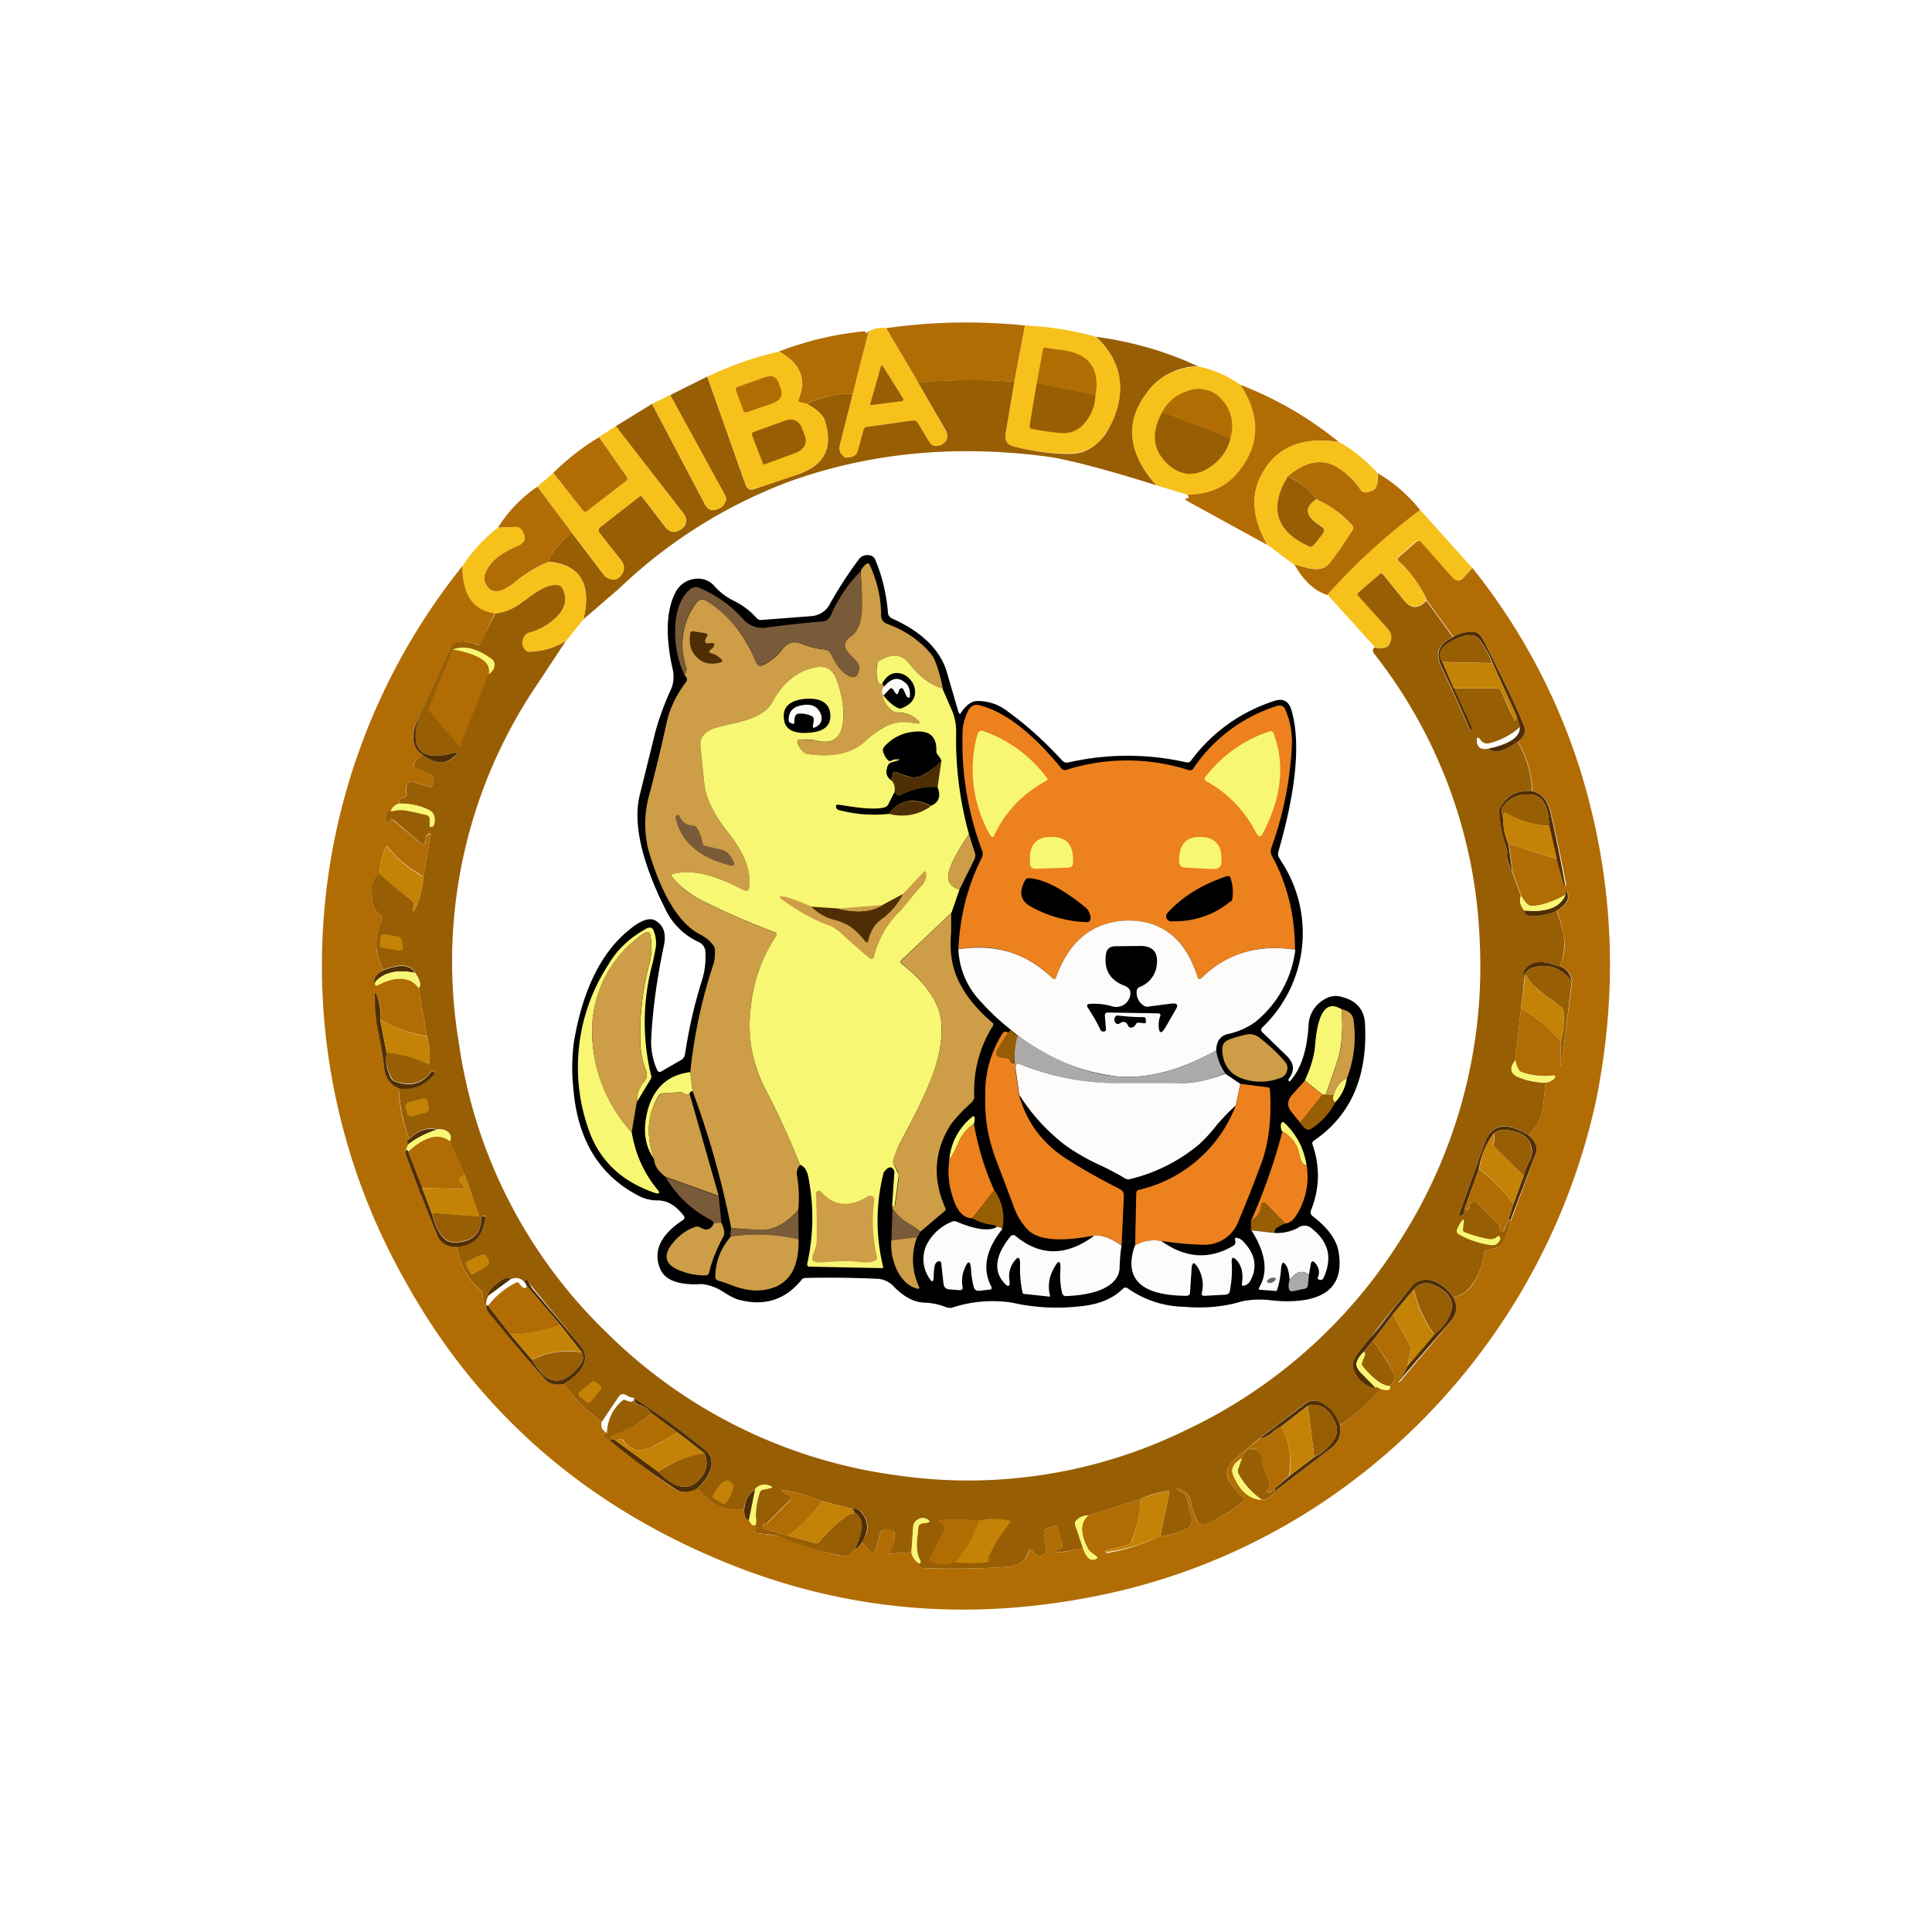 <svg xmlns="http://www.w3.org/2000/svg" width="24" height="24" fill="none" viewBox="0 0 24 24">
    <rect x="0" y="0" width="24" height="24" fill="#808080" stroke="none"/>
    <g clip-path="url(#SHIBDOGE__a)">
        <path fill="#fff" d="M24 0H0v24h24z"/>
        <path fill="#B16D04" d="m12.733 4.044-.132.7a7 7 0 0 0-1.194.01l-.4-.677a7 7 0 0 1 1.726-.033"/>
        <path fill="#F6C11B" d="M12.733 4.043c.31.015.602.062.884.142q.347.325.292.743a.95.95 0 0 1-.188.47.5.5 0 0 1-.424.235 2.8 2.8 0 0 1-.705-.084q-.12-.032-.099-.16l.108-.645zm-1.726.033.4.678.343.602q.04.07-.01.14a.13.13 0 0 1-.094.048.1.1 0 0 1-.108-.057l-.136-.235a.06.06 0 0 0-.057-.028l-.564.08c-.033 0-.052.019-.056.047l-.057.226c-.019.075-.066.108-.141.108a.08.08 0 0 1-.056-.024.13.13 0 0 1-.038-.131l.16-.635.197-.776a.33.33 0 0 1 .217-.043"/>
        <path fill="#B16D04" d="m10.79 4.117-.197.777a1.2 1.2 0 0 0-.57.122l-.084-.019q-.03-.001-.019-.038.154-.373-.244-.592a4 4 0 0 1 1.044-.25.05.05 0 0 1 .037.01v.01q.001.014.01 0c0-.005.01-.015.024-.02"/>
        <path fill="#985E04" d="M14.882 4.55a.8.8 0 0 0-.583.264q-.496.579.065 1.214-1.007-.316-1.401-.362c-1.12-.141-2.164-.038-3.142.31a6.2 6.2 0 0 0-2.126 1.331l-.447.386c.104-.438-.042-.678-.428-.715.01-.08.076-.174.203-.292l.075-.075.4.527a.16.16 0 0 0 .155.056.1.1 0 0 0 .047-.033c.066-.066.066-.136.01-.207l-.26-.329c-.023-.033-.018-.056.01-.08l.48-.376c.014-.01.028-.01.042.01l.282.366q.085.106.198.028a.2.2 0 0 0 .037-.033c.033-.047.033-.103-.004-.155l-.847-1.09.452-.278.658 1.25c.042.071.094.09.174.048.047-.02.07-.052.085-.1a.08.08 0 0 0-.01-.06l-.682-1.247.461-.23.475 1.34q.03.086.109.057l.545-.184q.493-.168.33-.667-.03-.1-.222-.207c.188-.09.381-.132.57-.123l-.16.635q-.02.077.037.132c.014.019.033.023.052.023.08 0 .127-.032.141-.108l.061-.226c.005-.028.024-.047.052-.047l.564-.08c.028 0 .047.005.061.029l.141.235q.035.064.104.052a.13.13 0 0 0 .094-.047c.033-.047.038-.09.01-.142l-.344-.597q.601-.057 1.195-.01l-.109.645q-.021.13.104.16c.25.061.48.094.706.09q.246-.001.423-.236c.094-.14.16-.296.183-.47q.055-.423-.291-.748c.446.061.865.179 1.265.367"/>
        <path fill="#B16D04" d="m13.603 4.907-.724-.15.075-.405c0-.028.019-.037.047-.032.028.009.08.014.146.023a.8.8 0 0 1 .292.08c.155.094.211.259.169.484z"/>
        <path fill="#F6C11B" d="M9.676 4.367c.263.14.348.343.244.592-.01.024 0 .033.019.038l.085.019q.192.106.22.207c.109.329 0 .555-.329.668l-.545.183q-.08.028-.108-.056l-.475-1.34q.43-.205.889-.311"/>
        <path fill="#985E04" d="m10.814 5.007.127-.447c.004-.028.019-.028.033 0l.244.39c.01.019 0 .028-.014.033l-.371.047c-.02.005-.024 0-.02-.023"/>
        <path fill="#F6C11B" d="M14.882 4.551c.197.043.376.118.531.235q.36.558 0 1.045a.78.78 0 0 1-.663.315l-.386-.118q-.566-.635-.066-1.213c.137-.16.33-.245.584-.264"/>
        <path fill="#B16D04" d="M9.144 4.852c-.01-.023 0-.042.023-.047l.33-.117q.135-.051.178.075l.024.066c.028.084 0 .14-.094.178l-.325.113q-.033.013-.047-.023z"/>
        <path fill="#985E04" d="m12.879 4.757.729.15a.56.56 0 0 1-.127.34.34.34 0 0 1-.315.131 3 3 0 0 1-.353-.052c-.019-.004-.023-.018-.023-.037z"/>
        <path fill="#B16D04" d="M16.632 5.491c-.47-.07-.795.07-.974.433q-.183.366.085.846l-1.002-.55q-.016-.008-.01-.024 0-.015.015-.009c.014.01.019 0 .019-.014a.1.1 0 0 0-.014-.028q.424 0 .658-.315.367-.486 0-1.05.672.261 1.223.711"/>
        <path fill="#B16D04" d="m15.282 5.444-.842-.329a.53.53 0 0 1 .301-.254.38.38 0 0 1 .438.104.48.48 0 0 1 .103.48"/>
        <path fill="#F6C11B" d="m8.326 4.907.682 1.247q.015.026.01.06a.16.16 0 0 1-.085.104q-.112.056-.174-.052L8.1 5.016z"/>
        <path fill="#985E04" d="m14.44 5.115.847.33a.6.6 0 0 1-.217.329q-.294.225-.555 0c-.197-.179-.22-.395-.075-.659m-5.098.278.004-.02.386-.14c.118-.047.198-.01.235.099l.024.06c.047.114.004.189-.113.236l-.381.141c-.01 0-.014 0-.019-.01l-.141-.366z"/>
        <path fill="#F6C11B" d="m7.649 5.293.846 1.092q.057.077 0 .155a.2.2 0 0 1-.032.033c-.076.052-.142.047-.198-.028l-.282-.367q-.02-.029-.043-.005l-.48.372q-.042.032-.009.08l.259.329q.085.106-.005.207a.1.1 0 0 1-.051.033.14.14 0 0 1-.156-.057l-.4-.527-.423-.564.198-.17.371.466c.015.014.029.02.047 0l.485-.367c.023-.018.023-.037.01-.056l-.344-.49z"/>
        <path fill="#B16D04" d="m7.442 5.431.343.49c.014.018.014.037-.01.056l-.484.371c-.019.014-.033.01-.047-.004l-.371-.47q.263-.26.569-.443"/>
        <path fill="#F6C11B" d="M16.632 5.49c.174.095.329.222.48.386v.047c.004.071 0 .118-.029.142a.16.16 0 0 1-.122.051.06.06 0 0 1-.057-.028.9.9 0 0 0-.291-.282q-.295-.17-.612.113c-.24.385-.155.677.254.865.024.014.047.005.066-.014l.108-.141c.029-.033.024-.066-.014-.09-.202-.122-.22-.235-.066-.338a1.3 1.3 0 0 1 .447.33q.027.027.005.056a3.4 3.4 0 0 1-.292.418q-.083.1-.315.038l-.113-.024-.338-.254q-.269-.473-.085-.846.27-.536.969-.428z"/>
        <path fill="#B16D04" d="M17.111 5.877q.298.17.532.46a8 8 0 0 0-1.153 1.054c-.155-.047-.291-.169-.409-.376l.113.028c.155.047.259.029.315-.037.113-.141.207-.282.292-.419q.021-.029 0-.056a1.3 1.3 0 0 0-.452-.33.8.8 0 0 0-.352-.282c.216-.188.423-.226.61-.117a.94.94 0 0 1 .297.287.07.07 0 0 0 .057.028c.047 0 .09-.019.122-.047q.035-.042.033-.141v-.052z"/>
        <path fill="#985E04" d="M16.001 5.92q.242.113.348.282c-.155.104-.136.216.066.339q.057.036.014.094l-.108.136c-.019.019-.042.028-.066.014-.409-.188-.493-.48-.258-.865z"/>
        <path fill="#B16D04" d="m6.675 6.046.424.565-.076.075c-.127.118-.192.212-.202.292q-.224.091-.4.235-.281.239-.385.047a.15.15 0 0 1-.014-.122c.042-.132.16-.245.367-.34l.051-.023q.126-.054.047-.178a.09.09 0 0 0-.094-.047l-.207.004a1.7 1.7 0 0 1 .49-.508"/>
        <path fill="#F6C11B" d="m17.647 6.339.64.715-.113.122q-.072.07-.136 0l-.39-.442q-.028-.035-.062-.005l-.216.188q-.028.027 0 .047c.165.16.282.32.348.494-.094.104-.188.104-.273 0l-.268-.33c-.01-.009-.023-.013-.033 0l-.268.231q-.021.016 0 .038l.362.41a.14.14 0 0 1 .033.164c-.023.07-.094.094-.193.066l-.588-.65c.353-.39.734-.743 1.153-1.053zm-10.827.64c.386.037.532.277.428.714l-.22.273a.9.9 0 0 1-.452.132.07.07 0 0 1-.057-.029c-.042-.056-.047-.108-.004-.169a.1.1 0 0 1 .047-.037.86.86 0 0 0 .348-.193q.17-.169.08-.353a.08.08 0 0 0-.061-.047c-.085-.014-.212.038-.377.165l-.103.075a.6.6 0 0 1-.301.113q-.411-.058-.405-.588c.123-.188.268-.344.442-.48l.212-.01a.09.09 0 0 1 .094.052q.072.12-.047.18l-.056.023q-.311.141-.367.338a.18.18 0 0 0 .014.123c.07.127.202.112.386-.048a1.7 1.7 0 0 1 .4-.235"/>
        <path fill="#B16D04" d="M18.288 7.052a7.7 7.7 0 0 1 1.359 2.568q.6 1.982.179 4.055a8.08 8.08 0 0 1-3.123 4.797 7.8 7.8 0 0 1-3.18 1.373c-1.632.31-3.198.141-4.703-.517Q6.3 18.234 5.01 15.87a7.93 7.93 0 0 1 .734-8.838c0 .358.132.55.404.588l-.178.367q-.02.034-.052.019a.37.37 0 0 0-.259-.024.08.08 0 0 0-.047.043l-.404.87c-.113.226-.099.38.033.475a.4.4 0 0 0-.094.113c-.014.023-.005.042.018.047l.18.085q.039.014.037.056l-.01.066c-.004.033-.023.047-.056.033l-.198-.061c-.023-.01-.037 0-.051.018a.13.13 0 0 0-.02.118c.015.028 0 .047-.032.061q-.07.02-.057.075c-.065.024-.098.062-.094.1-.065-.015-.089.032-.06.13.004.034.018.034.027 0l.01-.013q.022-.03.052 0l.315.263q.085.07.08-.042 0-.032.028-.047.041-.042.033.014l-.09.503-.042-.028a1.3 1.3 0 0 1-.395-.339q-.015-.021-.028 0a.9.9 0 0 0-.08.33c-.085.06-.118.174-.099.329.01.075.047.14.122.202.02.014.02.028.015.047a.61.61 0 0 0 .014.62q-.107.05-.123.142c0 .01.005.014.024.005l-.005.023q0 .034.028.019c.236-.122.41-.108.513.037l.099.593c-.204-.03-.4-.099-.579-.202a.6.6 0 0 0-.033-.282q-.048-.119-.033.01l.015.16q.012.19.033.29c.028.137.047.269.065.405q.021.205.184.268.005.318.131.635-.034.008-.028.043s0 .009.01.014l.018-.005a.2.2 0 0 0-.037.07c-.014.015-.014.029-.01.047q.143.425.39 1.012c.048.103.128.155.25.155a.87.87 0 0 0 .301.55c.014.014.024.028.019.047a.22.22 0 0 0 .042.15c0 .024.01.048.024.062.23.282.46.56.705.832.047.062.127.08.235.062.127.178.283.338.47.47-.013.061.005.108.067.136q-.115.02.047.1.544.442.813.61.1.059.264-.023c.16.207.352.292.578.263 0 .094.024.142.061.123q.014.055.047.07.031.023.033-.019v-.08A.3.3 0 0 1 9.38 19c-.01.028 0 .047.028.047l.08.01a1 1 0 0 1 .16.023c.432.155.705.235.813.249q.121 0 .15-.075a.2.2 0 0 0 .095-.094l.085.094c.047.047.075.047.094-.024l.052-.188a.06.06 0 0 1 .042-.038.14.14 0 0 1 .103 0c.019.01.024.024.028.038a.28.28 0 0 1-.06.23q-.03.03.013.029l.26-.02a.22.22 0 0 0 .093.142l.01.023q.007.035.037.033.486.022 1.035-.014c.155-.01.245-.07.282-.188q.008-.05.042-.014l.024.028a.1.1 0 0 0 .052.033c.028.005.056 0 .075-.019a.07.07 0 0 0 .023-.056l-.028-.212q-.002-.044.038-.051l.08-.029q.05-.017.066.038l.042.188c0 .028-.005.047-.033.056l-.056.024q-.07.023 0 .024a1.4 1.4 0 0 0 .348-.062c.023.07.047.118.084.142.02.009.047.014.07 0 .03-.01.034-.02.006-.038l-.047-.038a.13.13 0 0 1-.048-.047c-.103-.193-.103-.329 0-.418l.65-.203a1.5 1.5 0 0 1-.109.518.07.07 0 0 1-.047.047l-.268.07q-.015.008-.01.024l.015.01a2.4 2.4 0 0 0 .658-.208.8.8 0 0 0 .31-.08q.115-.043.08-.164l-.05-.221a.1.1 0 0 0-.034-.052l-.075-.052c-.028-.023-.028-.028.01-.019q.12.043.14.142.021.114.07.235c.03.056.072.075.133.047.169-.061.32-.155.456-.273q.021-.02 0-.043a.7.7 0 0 1-.179-.211c-.047-.094-.023-.188.085-.278l.292-.244a.3.3 0 0 0 .178-.094.23.23 0 0 1 .094-.057c.1.188.133.403.094.612l-.178.164a.2.2 0 0 1-.057.038q-.076.022-.033-.047.042-.048.014-.104a.9.9 0 0 1-.094-.291q-.009-.072-.09-.094c-.05-.005-.093.014-.117.061l-.028.056q-.157.093-.108.207.12.298.353.306c.056.014.117-.028.178-.113l.664-.508c.112-.084.155-.188.127-.3q.28-.176.498-.457c.099.033.141.019.122-.033q.094-.07.038-.183a2 2 0 0 0-.245-.377l.25-.329.211.386a.07.07 0 0 1 .01.061l-.043.197a.45.45 0 0 1-.113.184v.014h.015l.635-.752c.084-.104.094-.203.028-.306a.34.34 0 0 0 .235-.141.9.9 0 0 0 .155-.395c0-.02.014-.033.033-.043l.132-.037a.1.1 0 0 0 .047-.043.7.7 0 0 0 .108-.287h.005l.01-.009.305-.828c.028-.075 0-.15-.094-.23a.52.52 0 0 0 .188-.377l.028-.272c.061-.014.094-.033.113-.061q.019-.03-.019-.029a.9.9 0 0 1-.395-.042c-.028-.01-.056-.056-.075-.146l.07-.644c.189.108.349.24.494.404v.23q-.001.171.019 0l.122-.973a.22.22 0 0 0-.155-.188.6.6 0 0 0 .047-.395 1.4 1.4 0 0 0-.08-.292q.141-.084.141-.169c-.004-.094-.014-.099-.028-.033q-.247.141-.423.141c-.038.005-.085-.037-.132-.122l-.108-.296-.047-.353.597.188.094.33c0 .013.005.013.014.009l.005-.024a21 21 0 0 0-.193-.908q-.056-.211-.225-.249a1.3 1.3 0 0 0-.18-.616q.12-.09.071-.202c-.08-.207-.244-.565-.503-1.063a.17.17 0 0 0-.179-.099.5.5 0 0 0-.188.066l-.329-.452a1.5 1.5 0 0 0-.353-.493q-.027-.021 0-.047l.217-.189c.023-.018.047-.018.06 0l.391.442q.072.072.137 0l.112-.122z"/>
        <path fill="#000" d="M11.91 8.849q.015.035.028.005.092-.14.198-.146a.6.6 0 0 1 .385.132c.235.169.461.376.673.606.023.024.047.033.084.024a3.3 3.3 0 0 1 1.459 0q.035.008.056-.019c.258-.35.62-.61 1.035-.743.108-.038.183 0 .216.118.113.39.061.978-.165 1.759a.1.1 0 0 0 .005.06l.028.048a1.62 1.62 0 0 1-.235 2.074c-.014.023-.014.042.01.061l.305.296c.085.09.094.179.014.282v.02l.015.009q.208-.226.235-.706a.38.38 0 0 1 .131-.268c.094-.08.189-.108.287-.075.184.047.278.165.283.343q.048.975-.635 1.44-.03.02-.015.056.14.41-.023.814c-.01.028 0 .047.019.066.197.15.31.305.329.47q.09.622-.729.588l-.113-.01a1.1 1.1 0 0 0-.367.014q-.33.1-.72.066a1.25 1.25 0 0 1-.69-.226c-.024-.018-.043-.014-.062 0q-.19.192-.55.222a2.5 2.5 0 0 1-.828-.047 1.6 1.6 0 0 0-.753.065c-.023 0-.046 0-.07-.01a.8.8 0 0 0-.268-.055q-.199-.008-.39-.212a.3.3 0 0 0-.208-.085 13 13 0 0 0-.874-.01c-.024 0-.047.01-.057.029-.207.25-.47.33-.8.235a1 1 0 0 1-.173-.094.6.6 0 0 0-.264-.094c-.291.019-.47-.052-.522-.207-.08-.211.02-.409.282-.583q.043-.027.015-.061c-.095-.123-.198-.188-.32-.188a.5.5 0 0 1-.217-.047q-.754-.377-.832-1.346a2.4 2.4 0 0 1 .01-.592c.107-.621.329-1.077.658-1.355.164-.14.282-.188.367-.127.089.061.117.155.094.282-.09.424-.141.8-.16 1.148a.86.86 0 0 0 .075.423q.022.03.052.01l.244-.141a.1.1 0 0 0 .047-.07c.047-.307.113-.608.207-.904a1 1 0 0 0 .047-.362.14.14 0 0 0-.08-.127.85.85 0 0 1-.428-.433l-.047-.094c-.254-.545-.343-.983-.258-1.312l.192-.776q.077-.276.198-.536a.4.4 0 0 0 .019-.226q-.141-.621.028-.96a.31.31 0 0 1 .23-.174.27.27 0 0 1 .264.095.8.8 0 0 0 .221.169.9.9 0 0 1 .296.22q.03.031.066.024l.612-.047a.28.28 0 0 0 .235-.155 5 5 0 0 1 .357-.55.13.13 0 0 1 .127-.052.09.09 0 0 1 .08.061c.085.203.136.424.155.645 0 .037.02.066.052.08.376.169.611.4.687.691l.14.48z"/>
        <path fill="#CD9D47" d="M11.708 8.553q-.213-.054-.419-.315-.128-.163-.348-.037a.08.08 0 0 0-.047.056.4.4 0 0 0 .019.221c.005.014.014.024.033.019.01 0 .014-.01.019-.014 0 .033.014.047.033.033-.038.033-.047.07-.033.122a.32.32 0 0 0 .122.193.1.1 0 0 0 .056.019.43.43 0 0 1 .221.066c.095.06.08.084-.023.065a.58.58 0 0 0-.376.062 1 1 0 0 0-.203.155c-.174.164-.423.22-.733.169q-.064-.013-.113-.118-.03-.062.033-.06c.075 0 .146 0 .22.018.189.038.297-.056.307-.277q.012-.225-.08-.48c-.048-.141-.15-.188-.302-.15-.216.051-.38.202-.507.437q-.094.175-.518.258l-.131.033q-.262.062-.236.26l.047.45q.035.268.301.612.296.368.26.673c-.01.047-.03.056-.071.033l-.024-.01c-.357-.188-.644-.25-.851-.188-.024.005-.028.019-.014.033q.163.199.362.292.444.224.917.4.028.013.014.042a1.9 1.9 0 0 0-.32.922q-.05.534.174.964c.165.315.315.635.442.96a.15.15 0 0 0-.037.136q.035.232.014.423c-.16.179-.32.259-.48.25l-.353-.024a11 11 0 0 0-.48-1.703l-.028-.235q.071-.693.292-1.355a.6.6 0 0 0 .014-.155.1.1 0 0 0-.014-.056.44.44 0 0 0-.165-.141q-.393-.199-.644-1.04a1.34 1.34 0 0 1 .019-.738c.07-.278.14-.56.202-.847.038-.179.118-.348.245-.517a.05.05 0 0 0 .01-.038.1.1 0 0 0-.03-.042l.02-.047a.1.1 0 0 0 0-.057.86.86 0 0 1 .117-.785q.057-.084.141-.033c.254.15.461.404.612.762q.027.062.09.033a.7.7 0 0 0 .239-.202c.066-.08.141-.1.235-.062q.14.057.287.07a.1.1 0 0 1 .08.057q.099.218.226.273.084.042.113-.052c.014-.047.01-.094-.028-.131l-.095-.099q-.105-.12.029-.212.142-.1.136-.39v-.108l-.014-.31a.2.2 0 0 1 .07-.09q.029-.021.043.014.14.304.14.62.001.086.085.114c.217.08.396.202.541.376.047.061.094.198.142.423z"/>
        <path fill="#795A39" d="M10.687 7.095q.026.209.02.418.005.291-.137.39-.14.092-.024.212l.094.1c.033.037.038.08.024.13q-.03.093-.113.053c-.085-.033-.16-.127-.226-.273a.09.09 0 0 0-.08-.057 1 1 0 0 1-.287-.07q-.14-.058-.235.06a.8.8 0 0 1-.24.203c-.047.019-.07.01-.094-.033a1.54 1.54 0 0 0-.611-.762q-.079-.05-.141.033a.86.86 0 0 0-.113.786v.056l-.02.047a1.25 1.25 0 0 1-.117-.545q0-.355.18-.518a.11.11 0 0 1 .13-.019c.198.085.377.212.528.377a.32.32 0 0 0 .296.113c.235-.033.47-.057.691-.076.047 0 .085-.028.108-.075a1.8 1.8 0 0 1 .372-.55z"/>
        <path fill="#985E04" d="m17.719 7.462.329.452q-.267.12-.146.366c.122.264.244.523.357.79l.02-.009c.004 0 .009-.01.004-.014l-.226-.498h.532c.032 0 .051.014.065.047.047.108.094.22.151.329q.02.05.028 0l.01-.024.037.132a.9.9 0 0 1-.39.202.1.1 0 0 1-.061-.01.1.1 0 0 1-.024-.018c-.047-.066-.07-.056-.056.024.014.06.056.084.136.07.085.066.207.033.367-.09q.17.298.179.617c-.188-.014-.316.052-.395.202a.1.1 0 0 0-.015.057q.029.248.09.432.016.051.01.104-.011.05.065.211l.108.297q-.035.085.043.178c-.015.047.023.066.112.071.08 0 .18-.019.287-.066q.057.142.085.292a.7.7 0 0 1-.047.4q-.36-.14-.451.08-.023.057.018.009l.038-.038a.13.13 0 0 1 .052-.033c.193-.06.357-.01.494.165l-.118.974q-.02.168-.019 0v-.23a1 1 0 0 0 .033-.377.07.07 0 0 0-.028-.047l-.07-.052q-.298-.21-.349-.315c-.019-.038-.033-.038-.037.01l-.043.376-.07.644c-.07.09-.066.155.023.202a.9.9 0 0 0 .353.075l-.028.273a.52.52 0 0 1-.188.377q-.418-.262-.546.112l-.306.847q-.02.069.038.033c.01 0 .014-.028.023-.075q.021.026.048.004a.06.06 0 0 0 .018-.047c0-.023.005-.037.029-.047.023-.01.047-.005.06.014l.273.273c.01.01.015.024.01.033 0 .014 0 .028.01.042q.026.035.046-.009l.052-.136.019.023a.7.7 0 0 1-.104.287.1.1 0 0 1-.051.042l-.132.038a.04.04 0 0 0-.024.015.04.04 0 0 0-.009.027.85.85 0 0 1-.16.395.34.34 0 0 1-.23.141.45.45 0 0 0-.254-.202.24.24 0 0 0-.268.085q-.262.309-.508.63-.155.177-.203.282a.1.1 0 0 0-.009.052c.038.16.132.254.291.282q-.015-.027.048.01c-.15.188-.315.338-.504.456a.54.54 0 0 0-.174-.25c-.094-.07-.178-.075-.263-.013l-.564.428-.287.244q-.163.142-.085.278a.7.7 0 0 0 .179.211c.014.014.019.029 0 .043a1.6 1.6 0 0 1-.456.277q-.091.036-.132-.056a1 1 0 0 1-.07-.235q-.022-.094-.142-.137c-.037-.01-.037-.005-.01.019l.076.047c.014.019.028.033.033.056l.052.221q.034.122-.08.165a.9.9 0 0 1-.306.08l.113-.536q.009-.03-.019-.024a1 1 0 0 0-.339.1l-.644.201a.2.2 0 0 0-.155.066.05.05 0 0 0-.01.057l.095.282a2 2 0 0 1-.344.056q-.07-.002-.005-.023l.057-.024q.041-.015.033-.056l-.047-.188q-.01-.05-.061-.038l-.08.028c-.029.01-.038.024-.038.047l.028.217c0 .023-.004.042-.023.056q-.031.027-.075.019a.1.1 0 0 1-.052-.033l-.024-.028q-.033-.037-.047.014-.048.174-.273.188a10 10 0 0 1-1.034.014.04.04 0 0 1-.03-.007.04.04 0 0 1-.017-.026l-.005-.028.019-.005v-.023c-.043-.066-.057-.174-.038-.315l.01-.094c0-.033.018-.048.047-.057l.065-.01c.033-.009.033-.018.005-.037a.11.11 0 0 0-.122 0 .1.1 0 0 0-.04.035.1.1 0 0 0-.017.05l-.023.32-.259.018q-.042 0-.014-.028a.3.3 0 0 0 .061-.235.04.04 0 0 0-.028-.028.15.15 0 0 0-.103-.005.06.06 0 0 0-.043.038l-.052.188c-.018.066-.046.075-.094.023l-.084-.094q.142-.198-.005-.376c-.033-.038-.07-.047-.113-.038l-.376-.098a2 2 0 0 0-.466-.132q-.064-.013-.01.023l.076.052c.019.014.019.033 0 .047l-.282.282-.008.01-.01.004c-.015 0-.024 0-.034.015-.01.023 0 .042.024.047l.291.084.339.09a.05.05 0 0 0 .047-.02q.142-.17.32-.305a.2.2 0 0 1 .056-.033l.066-.018q.092.069.085.173a.8.8 0 0 1-.094.283q-.03.085-.15.08a4.4 4.4 0 0 1-.814-.25.7.7 0 0 0-.16-.023l-.08-.01q-.043-.002-.029-.047a.34.34 0 0 0 .01-.155q-.001-.154.047-.3.005-.016.017-.027a.05.05 0 0 1 .03-.012l.085-.018c.028-.01.028-.014 0-.028-.076-.029-.142-.015-.189.042-.075.047-.122.127-.14.25-.222.027-.415-.057-.574-.264a.5.5 0 0 0 .169-.254c.019-.094-.005-.165-.075-.221-.283-.23-.574-.442-.88-.645a.24.24 0 0 1-.094-.033c-.047-.028-.08-.018-.108.029l-.202.3a2 2 0 0 1-.47-.47c.267-.17.333-.329.192-.494q-.307-.37-.611-.743c-.029-.066-.047-.07-.07-.028q-.072-.079-.17-.038c-.019-.028-.052-.023-.108.01-.113.075-.174.141-.17.197a.2.2 0 0 0-.028.118v.019a.2.2 0 0 1-.042-.15c0-.02 0-.034-.02-.048a.87.87 0 0 1-.3-.55c.207-.019.33-.141.353-.357 0-.015 0-.02-.014-.024h-.02c-.013 0-.018 0-.018.019q.002.296-.33.306c-.126.004-.216-.113-.281-.349v-.018l.587.047-.183-.513-.188-.423c.023-.047.019-.08-.019-.113q-.05-.041-.141-.033c-.118-.028-.235.01-.339.122a2 2 0 0 1-.131-.635.45.45 0 0 0 .446-.188v-.01l-.014-.009q-.014-.015-.028 0c-.108.15-.259.188-.451.123a.1.1 0 0 1-.047-.047.48.48 0 0 1-.057-.31c.179.013.343.06.503.136q.03.012.029-.02a.9.9 0 0 0-.033-.324l-.1-.592c.034-.038.015-.104-.046-.193q-.086-.154-.39-.033a.62.62 0 0 1-.015-.621q.007-.027-.014-.047a.3.3 0 0 1-.122-.202q-.029-.239.099-.33c.131.123.263.226.385.325q.07.05.029.127v.019l.018-.005q.1-.204.113-.423l.09-.508q.007-.055-.033-.019a.06.06 0 0 0-.028.052c0 .075-.024.094-.08.042l-.316-.268c-.018-.014-.037-.014-.047.005l-.014.018c-.01.029-.023.029-.028 0-.028-.103-.005-.15.057-.136a.4.4 0 0 1 .197-.01l.235.048q.041.014.047.056v.099h.02q.026-.002.032-.024.035-.14-.07-.188a.85.85 0 0 0-.363-.075q-.014-.056.057-.075c.033-.01.047-.033.037-.061a.13.13 0 0 1 .015-.118c.014-.019.028-.028.051-.019l.198.061c.033.015.052 0 .056-.032l.01-.066c0-.029-.01-.047-.038-.057l-.179-.08q-.033-.02-.019-.047a.3.3 0 0 1 .095-.117q.227.17.39.042c.075-.061.066-.075-.028-.052-.386.094-.518-.06-.395-.47l.4-.865a.08.08 0 0 1 .046-.048.4.4 0 0 1 .264.029q.033.015.047-.02l.188-.366a.65.65 0 0 0 .296-.113l.104-.075c.164-.127.291-.179.376-.165a.08.08 0 0 1 .061.047q.09.184-.08.353a.8.8 0 0 1-.348.193.1.1 0 0 0-.047.038c-.037.06-.037.112.005.169a.07.07 0 0 0 .056.028.9.9 0 0 0 .452-.132l-.367.555a6.13 6.13 0 0 0-.96 4.44 6.2 6.2 0 0 0 1.825 3.584 6.3 6.3 0 0 0 3.617 1.783 6.15 6.15 0 0 0 3.575-.555 6.34 6.34 0 0 0 2.709-2.418 6.3 6.3 0 0 0 .955-3.65 6.15 6.15 0 0 0-1.308-3.579c-.028-.033-.023-.06 0-.084q.162.04.198-.066a.15.15 0 0 0-.033-.165l-.367-.409q-.015-.022 0-.038l.273-.235c.01-.01.023-.005.033.005l.268.33c.084.103.178.103.272 0"/>
        <path fill="#4F2E05" d="M8.805 7.989h.038q.043 0 .028.033a.1.1 0 0 1-.042.047q-.04.027.005.047c.047.01.094.037.127.075q.027.022-.01.038c-.122.033-.22.014-.296-.066-.075-.07-.099-.17-.08-.292 0-.023.019-.033.042-.028l.141.023c.033.005.038.024.02.048a.1.1 0 0 0-.015.032c-.01.033 0 .047.038.047zm10.047 1.223c-.16.122-.282.155-.367.089q.402-.085.395-.268l-.038-.132-.3-.663a1.2 1.2 0 0 0-.142-.263q-.071-.113-.207-.076a.7.7 0 0 0-.226.109q-.118.09-.046.216l.14.324.226.499-.004.014-.02.01q-.17-.4-.357-.79-.12-.248.146-.367a.5.5 0 0 1 .193-.066c.085-.01.141.023.179.098q.385.754.503 1.063.05.112-.07.203z"/>
        <path fill="#985E04" d="m18.542 8.238-.63-.015c-.048-.084-.029-.155.046-.216a.8.8 0 0 1 .23-.108c.095-.024.16 0 .208.075.056.08.103.165.14.264z"/>
        <path fill="#F8F774" d="M6.068 8.375c.038-.141-.108-.245-.447-.306.15-.056.31-.014.494.122a.1.1 0 0 1 .028.048q.008.088-.075.136"/>
        <path fill="#B16D04" d="M5.621 8.068c.339.062.485.165.447.306l-.353.894c0 .01-.009.01-.014 0l-.376-.442a.03.03 0 0 1 0-.029z"/>
        <path fill="#F8F774" d="m11.707 8.553.123.282q.054.136.047.291a4.4 4.4 0 0 0 .16 1.237q-.206.296-.25.47-.043.165.132.217l-.099.287-.625.593c-.014.014-.014.023 0 .037q.479.382.498.743c.01.141-.004.287-.047.452q-.07.28-.338.795l-.132.249c-.033.07-.056.141-.08.212-.005.014 0 .033.005.047l.047.094q.021.027.014.06l-.047.354q.001.022-.019.009l-.014-.005.028-.414a.05.05 0 0 0-.01-.033q-.042-.07-.122.033a2.4 2.4 0 0 0-.009 1.167c.005.019 0 .023-.019.023l-.893-.018q-.035-.002-.029-.038a2.6 2.6 0 0 0 .02-1.04c-.015-.103-.048-.164-.109-.188a10 10 0 0 0-.442-.96 1.7 1.7 0 0 1-.174-.963q.043-.508.32-.922.014-.028-.014-.043a9 9 0 0 1-.918-.4c-.14-.07-.263-.17-.362-.29-.014-.015-.01-.03.014-.034.207-.061.494 0 .852.188l.023.01c.043.023.061.01.07-.033.024-.203-.06-.424-.258-.673q-.27-.344-.301-.611l-.047-.452q-.027-.196.235-.258l.132-.033q.424-.084.517-.259c.127-.235.292-.386.508-.437.15-.043.254.009.301.15q.093.255.08.48-.016.332-.306.277a.7.7 0 0 0-.22-.018q-.063-.002-.034.06.05.105.113.118c.316.047.56-.004.734-.17a1 1 0 0 1 .207-.154.53.53 0 0 1 .372-.061c.103.018.112 0 .023-.066a.4.4 0 0 0-.221-.066.1.1 0 0 1-.057-.019.32.32 0 0 1-.122-.188q.03-.036.014 0a.5.5 0 0 0 .17.15c.019.01.037.015.056.005q.14-.057.16-.164a.22.22 0 0 0-.056-.189.22.22 0 0 0-.165-.084q-.11.001-.179.122c0 .01-.01.014-.019.014-.018 0-.028 0-.033-.019a.4.4 0 0 1-.014-.22c0-.029.02-.048.043-.057q.219-.126.348.037.204.26.423.316z"/>
        <path fill="#C48306" d="m18.542 8.239.301.658-.01.028c0 .033-.014.033-.028 0l-.15-.329a.07.07 0 0 0-.066-.047h-.532l-.14-.324.62.014z"/>
        <path fill="#FDFCFA" d="M10.979 8.638c.009-.02 0-.02-.015 0a.1.1 0 0 1 .033-.123c.08-.094.165-.108.25-.033q.063.05.056.17c0 .01 0 .014-.01.014a.04.04 0 0 1-.037-.028l-.028-.062q-.021-.05-.057-.009a.1.1 0 0 0-.009.028c-.01.033-.019.038-.042.01l-.024-.038c-.019-.024-.033-.024-.052 0z"/>
        <path fill="#000" d="M10.315 8.878q.013.21-.277.225c-.193.014-.297-.051-.301-.188q-.017-.211.277-.235c.188-.01.292.057.301.198"/>
        <path fill="#FDFCFA" d="M10.076 8.893a.3.3 0 0 0-.15-.028.05.05 0 0 0-.048.033.2.2 0 0 0-.01.07q.001.034-.032.019l-.028-.014a.02.02 0 0 1-.01-.019c-.005-.108.047-.174.165-.193q.177-.035.235.113c.023.07 0 .127-.07.16q-.036.02-.029-.024l.01-.06c0-.029-.005-.048-.033-.057"/>
        <path fill="#EC811E" d="M16.091 11.798c-.465-.075-.851.047-1.166.353-.024.019-.038.019-.047-.01-.141-.47-.433-.705-.866-.705-.428.01-.729.245-.893.706-.014.028-.028.028-.047.009a1.27 1.27 0 0 0-1.167-.357q.028-.614.287-1.13a.12.12 0 0 0 .01-.093 3.8 3.8 0 0 1-.245-1.458c0-.1.024-.188.066-.278.033-.07.09-.094.16-.07q.465.125 1.002.78a.05.05 0 0 0 .056.02 2.5 2.5 0 0 1 1.52 0c.023.009.046.004.06-.015.248-.37.615-.646 1.04-.78q.08-.024.108.051a1 1 0 0 1 .08.419c-.019.44-.105.874-.254 1.288a.13.13 0 0 0 .01.113q.282.522.282 1.157z"/>
        <path fill="#4F2E05" d="M5.207 8.896q-.183.607.396.466.14-.037.028.047c-.113.094-.24.075-.39-.037-.132-.095-.142-.25-.034-.476"/>
        <path fill="#F8F774" d="M15.606 10.35a1.5 1.5 0 0 0-.62-.645q-.037-.021-.01-.056c.203-.265.482-.462.8-.565q.028-.008.042.019c.15.39.103.809-.141 1.27-.014.019-.033.024-.047.005a.1.1 0 0 1-.024-.029"/>
        <path fill="#000" d="M11.694 9.457a1 1 0 0 1-.24.178.22.22 0 0 1-.155.014 1 1 0 0 1-.165-.056q-.036-.014-.043.024l-.014.08q-.1-.063-.047-.189a.07.07 0 0 1 .043-.037l.08-.024q.042-.014 0-.014c-.029 0-.048 0-.076.014q-.027.016-.047-.005a.23.23 0 0 1-.06-.108.06.06 0 0 1 .013-.056.55.55 0 0 1 .372-.188q.283-.032.277.235c0 .014 0 .033.014.047q.056.07.047.085"/>
        <path fill="#F8F774" d="M12.3 10.374a1.64 1.64 0 0 1-.16-1.242c.01-.047.038-.066.085-.047q.472.17.78.578.02.023-.009.038c-.282.15-.503.376-.644.672q-.022.051-.052 0"/>
        <path fill="#4F2E05" d="m11.694 9.458-.047.32a.95.95 0 0 0-.457.098q-.029.02-.051-.005l-.028-.028q.015-.09-.033-.146l.014-.08q.007-.036.042-.023c.056.023.108.047.165.056q.077.021.155-.014.106-.054.235-.178z"/>
        <path fill="#000" d="M11.646 9.775c.047.118.014.198-.084.235q-.319-.162-.518.1a1.7 1.7 0 0 1-.625-.048c-.019-.005-.028-.019-.033-.033-.005-.023 0-.033.028-.033l.132.02q.316.049.442.013a.07.07 0 0 0 .047-.038l.075-.15.028.028c.014.014.033.02.052.005a.95.95 0 0 1 .456-.099"/>
        <path fill="#4F2E05" d="M19.03 9.828c.114.024.189.104.226.25q.107.463.189.93c-.01.005-.015 0-.015-.004l-.094-.33-.094-.413c0-.245-.08-.377-.22-.39q-.233-.022-.353.155a.07.07 0 0 0-.015.06l.02.08q.001.179.065.316l.047.353q-.071-.164-.066-.212a.2.2 0 0 0-.01-.104 1.8 1.8 0 0 1-.088-.432c0-.024 0-.043.014-.057q.12-.224.395-.202"/>
        <path fill="#985E04" d="M19.247 10.26a1.2 1.2 0 0 1-.532-.154q-.028-.016-.042.018v.043l-.019-.08a.07.07 0 0 1 .014-.061q.12-.177.353-.156.211.02.226.39"/>
        <path fill="#4F2E05" d="M11.562 10.016a.61.61 0 0 1-.518.094q.199-.262.518-.095"/>
        <path fill="#F8F774" d="M4.958 9.982c.15 0 .273.029.362.076q.106.048.07.188-.005.022-.032.023h-.019v-.094q-.006-.044-.047-.051a5 5 0 0 0-.235-.052.4.4 0 0 0-.198.01c0-.039.033-.076.1-.095z"/>
        <path fill="#C48306" d="m19.247 10.26.094.409-.602-.188a.66.66 0 0 1-.066-.316v-.047q.014-.027.047-.014.257.141.527.155"/>
        <path fill="#795A39" d="m8.768 10.509.179.042c.047.01.084.028.112.066q.036.042.057.094c.014.038 0 .047-.038.042q-.58-.142-.686-.588l.004-.032.02-.01q.02-.001.027.019.049.105.16.113c.024 0 .047.014.057.033a.5.5 0 0 1 .066.174c0 .028.018.047.047.047z"/>
        <path fill="#CD9D47" d="m12.037 10.364.08.25-.005.046-.193.39q-.175-.05-.132-.22t.25-.466"/>
        <path fill="#F8F774" d="M12.864 10.792q-.07 0-.07-.07v-.043q-.006-.276.249-.282h.024c.169 0 .258.084.263.268v.047c0 .047-.019.066-.066.066zm1.867-.014c-.06 0-.089-.033-.084-.09v-.023c.01-.188.094-.273.268-.268h.014c.17.009.25.103.245.291v.024q-.009.084-.094.084l-.353-.018z"/>
        <path fill="#C48306" d="M5.26 10.89q-.015.226-.113.423c0 .01-.01.014-.015.01q-.013-.006-.004-.02c.028-.046.019-.093-.028-.126a7 7 0 0 1-.386-.32.8.8 0 0 1 .08-.33q.015-.027.028 0c.118.152.267.275.437.363"/>
        <path fill="#CD9D47" d="M10.076 11.262q.099.114.282.165a.7.7 0 0 1 .216.094 1 1 0 0 1 .175.174q.028.035.037-.01a.5.5 0 0 1 .061-.155.4.4 0 0 1 .109-.113.85.85 0 0 0 .268-.32l.23-.244c.042-.047.056-.038.052.024a.2.2 0 0 1-.057.127q-.058.063-.113.131l-.14.17q-.256.247-.335.573-.015.059-.065.02a7 7 0 0 1-.344-.302.5.5 0 0 0-.202-.117 2.4 2.4 0 0 1-.517-.292q-.1-.07.018-.047.155.043.33.122z"/>
        <path fill="#000" d="M15.283 11.2q-.31.254-.734.245a.06.06 0 0 1-.057-.037q-.007-.017-.005-.035a.06.06 0 0 1 .015-.031c.188-.207.437-.358.738-.457.028-.004.047 0 .047.029.028.08.033.155.024.235q0 .035-.028.056zm-1.792.255a1.54 1.54 0 0 1-.678-.189q-.202-.104-.08-.329a.05.05 0 0 1 .052-.028c.188.014.414.132.691.357.043.033.066.08.071.132 0 .043-.014.061-.056.056"/>
        <path fill="#4F2E05" d="M19.341 11.313a.7.7 0 0 1-.291.066c-.095 0-.127-.028-.113-.07q.415.042.512-.198.021-.1.029.033 0 .084-.142.17zm-8.118-.216a.85.85 0 0 1-.268.32.4.4 0 0 0-.108.113.6.6 0 0 0-.061.155q-.009.043-.038.01a1 1 0 0 0-.174-.175.7.7 0 0 0-.216-.094.6.6 0 0 1-.282-.164l.334.023c.216.057.4.047.55-.042l.263-.141z"/>
        <path fill="#F8F774" d="M19.449 11.112c-.066.16-.235.226-.517.198q-.071-.093-.038-.179c.047.085.094.127.132.127.117-.005.258-.056.423-.141z"/>
        <path fill="#CD9D47" d="M10.96 11.248c-.15.085-.33.094-.55.038l.55-.043zm.856.094v.235a1.4 1.4 0 0 0 0 .282q.043.44.503.838c.024.014.024.033.01.056-.162.259-.24.56-.226.865 0 .029-.01.047-.028.071l-.085.08a2 2 0 0 0-.174.193c-.212.329-.235.672-.075 1.04.01.018.004.037-.01.046l-.3.254a.7.7 0 0 0-.123-.09.6.6 0 0 1-.221-.201l-.005-.033.014.004c.014.01.02 0 .024-.009l.047-.353a.2.2 0 0 0-.014-.066l-.047-.084a.06.06 0 0 1-.01-.052c.024-.075.047-.141.08-.212l.132-.249q.268-.516.339-.8.062-.241.047-.446-.022-.361-.494-.744c-.02-.014-.02-.023 0-.037l.62-.593z"/>
        <path fill="#FDFCFA" d="M16.091 11.798a1.37 1.37 0 0 1-.498.898.9.9 0 0 1-.344.15c-.094.024-.14.095-.14.203q-.659.367-1.219.324a2.47 2.47 0 0 1-1.336-.583 3 3 0 0 1-.366-.343 1 1 0 0 1-.283-.654c.461-.075.847.047 1.167.357.019.02.033.02.047-.009.164-.46.465-.696.893-.706q.648 0 .866.706c.01.028.023.028.047.01.315-.31.705-.424 1.166-.353"/>
        <path fill="#F8F774" d="M7.912 13.68q0-.14.09-.245a.13.13 0 0 0 .023-.136 1 1 0 0 1-.07-.343 3.4 3.4 0 0 1 .113-.988.8.8 0 0 0 .014-.334c-.01-.061-.038-.07-.085-.038a1.47 1.47 0 0 0-.64 1.294c.022.437.195.852.49 1.175.047.273.15.504.315.706.042.047.033.066-.029.047-.395-.136-.658-.376-.8-.729a2.33 2.33 0 0 1 .222-2.102c.108-.188.263-.334.475-.452.047-.023.08-.014.094.038a.4.4 0 0 1 .019.216l-.033.165a2.8 2.8 0 0 0-.024 1.397c.01.018.005.037-.004.056l-.165.273z"/>
        <path fill="#CD9D47" d="m7.912 13.68-.066.39a1.88 1.88 0 0 1-.489-1.18 1.46 1.46 0 0 1 .64-1.294q.07-.052.084.038a.8.8 0 0 1-.014.334 3.4 3.4 0 0 0-.113.988c0 .122.029.235.07.343q.028.07-.023.141a.35.35 0 0 0-.084.24z"/>
        <path fill="#C48306" d="m4.95 11.808-.189-.033q-.042-.002-.042-.047l.004-.075c0-.033.024-.047.057-.047l.165.028a.05.05 0 0 1 .042.038l.019.075q.014.07-.057.061"/>
        <path fill="#000" d="m14.384 12.588-.621-.01q-.04.001-.038.039l.014.169c0 .014-.01.023-.019.028h-.023a.04.04 0 0 1-.017-.009l-.011-.014a2 2 0 0 0-.156-.273q-.026-.045.024-.047a.8.8 0 0 1 .273.028.175.175 0 0 0 .226-.118c.018-.066 0-.108-.066-.136-.189-.07-.26-.207-.23-.4q.015-.083.103-.09l.32-.004q.241-.001.206.245a.33.33 0 0 1-.207.263.06.06 0 0 0-.042.056.19.19 0 0 0 .085.175.07.07 0 0 0 .061.014l.292-.038q.1-.008.047.075l-.127.221q-.078.128-.085-.019-.001-.068.019-.117.014-.037-.028-.038"/>
        <path fill="#4F2E05" d="M19.37 12.001a.22.22 0 0 1 .154.188c-.136-.174-.3-.226-.493-.165a.13.13 0 0 0-.052.033l-.038.038q-.041.048-.019-.01.093-.219.447-.08zm-14.214.085c-.226-.047-.39-.005-.49.112-.018.01-.023.005-.023-.004.01-.061.047-.108.122-.141.203-.08.33-.07.39.033"/>
        <path fill="#F8F774" d="M5.155 12.085c.061.094.08.155.047.188-.103-.14-.273-.155-.517-.033-.014.01-.024 0-.024-.018v-.024q.155-.177.494-.113"/>
        <path fill="#C48306" d="M19.388 12.933a2 2 0 0 0-.494-.405l.047-.376c0-.047.014-.047.033-.01q.05.104.348.316l.07.047a.1.1 0 0 1 .029.046 1 1 0 0 1-.033.382"/>
        <path fill="#4F2E05" d="m4.723 12.669.08.409a.5.5 0 0 0 .051.31c.01.022.03.039.052.047q.289.105.452-.122.013-.015.028 0l.014.01v.009a.45.45 0 0 1-.447.188c-.108-.047-.17-.131-.183-.268a5 5 0 0 0-.066-.404q-.046-.224-.047-.452-.016-.129.033-.01a.7.7 0 0 1 .033.283"/>
        <path fill="#F8F774" d="M16.665 12.536c.023.278 0 .499-.057.659l-.14.404h-.038l-.221-.178c.075-.16.117-.306.127-.428.033-.424.14-.57.329-.457"/>
        <path fill="#CD9D47" d="M16.665 12.537c.094.019.141.066.15.136.034.255.005.494-.084.725-.08.028-.132.098-.165.207l-.098-.005.14-.4q.092-.246.057-.663"/>
        <path fill="#000" d="M14.107 12.729a.07.07 0 0 1-.038.033c-.024.01-.047 0-.057-.024q-.035-.07-.098-.028c-.028.019-.047.014-.066-.019a.07.07 0 0 1 .005-.06.04.04 0 0 1 .016-.013.04.04 0 0 1 .021-.002q.176.02.315.019.021-.002.028.023v.024q.01.035-.023.028l-.056-.005c-.02-.004-.038 0-.047.024"/>
        <path fill="#C48306" d="M4.723 12.669c.188.103.376.173.579.202q.048.16.033.329c0 .014-.01.024-.029.014a1.6 1.6 0 0 0-.503-.141z"/>
        <path fill="#985E04" d="M12.554 12.79q.057.07.094.071a1 1 0 0 0-.047.339c-.02.014-.038 0-.047-.029a.05.05 0 0 0-.047-.028l-.066-.01c-.066-.013-.085-.046-.047-.107l.127-.203c.014 0 .023-.014.033-.033"/>
        <path fill="#EC811E" d="m12.522 12.825-.127.202c-.038.061-.019.094.047.108l.07.01a.04.04 0 0 1 .038.028q.021.05.056.028c.01.014.014.033.005.066l.047.329c.094.348.296.616.612.814q.314.198.644.362.048.028.047.084l-.028.621c-.123-.094-.235-.14-.344-.127l-.15.024q-.481.07-.659-.085a.8.8 0 0 1-.192-.315l-.217-.574a2 2 0 0 1-.132-.79 1.37 1.37 0 0 1 .212-.767c.014-.028.042-.033.07-.018"/>
        <path fill="#CD9D47" d="M15.649 12.894c.136.104.235.203.315.297a.11.11 0 0 1 .023.112.12.12 0 0 1-.075.085.68.68 0 0 1-.47.014c-.17-.056-.254-.183-.259-.366q0-.085.075-.118c.07-.028.141-.047.221-.066a.19.19 0 0 1 .17.042"/>
        <path fill="#ABAAA8" d="M12.643 12.86c.423.306.842.48 1.246.513q.564.043 1.219-.324a.66.66 0 0 0 .112.282 1.5 1.5 0 0 1-.62.127h-.725a3.3 3.3 0 0 1-1.223-.245c-.018-.009-.032.01-.042.048.01-.029.005-.047-.005-.062a.9.9 0 0 1 .038-.338"/>
        <path fill="#F8F774" d="M18.824 13.171c.018.09.047.142.075.146q.19.07.395.047c.023-.004.033 0 .019.024-.019.028-.052.047-.113.06a.9.9 0 0 1-.353-.074c-.09-.047-.094-.113-.023-.203"/>
        <path fill="#FDFCFA" d="m15.22 13.337.188.127-.056.268q-.119.106-.23.235a2 2 0 0 1-.222.245 2.1 2.1 0 0 1-.87.437.08.08 0 0 1-.06-.014q-.152-.09-.311-.164a2.6 2.6 0 0 1-.414-.236 2.4 2.4 0 0 1-.583-.635l-.047-.333c.004-.048.018-.062.042-.052.387.157.8.239 1.218.24h.725q.282.015.62-.118"/>
        <path fill="#F8F774" d="m8.575 13.318.028.236c-.023.004-.037.018-.037.032a.07.07 0 0 1-.066 0 .08.08 0 0 0-.052-.018l-.216.014a.06.06 0 0 0-.047.023c-.141.226-.165.49-.061.79q-.175-.245-.076-.611.119-.416.527-.466m8.156.08a.55.55 0 0 1-.146.297q-.041-.034-.019-.09c.033-.108.085-.178.165-.207"/>
        <path fill="#EC811E" d="m16.208 13.421.221.18-.277.347-.113-.14c-.052-.067-.047-.128 0-.194l.17-.188zm-.8.043.335.042c.023 0 .033.014.033.033q.033.536-.109.917-.141.38-.282.715a.45.45 0 0 1-.414.292 4 4 0 0 1-.54-.047.46.46 0 0 0-.33.06l.014-.658c0-.018.014-.033.033-.037a1.7 1.7 0 0 0 1.204-1.05z"/>
        <path fill="#CD9D47" d="m8.566 13.586.362 1.27-.659-.236c-.094-.07-.14-.14-.145-.225-.104-.301-.085-.565.065-.79a.06.06 0 0 1 .047-.024l.212-.014c.019 0 .038 0 .052.014.019.014.042.019.066.005"/>
        <path fill="#985E04" d="M16.425 13.6h.043l.098.004c-.014.038-.01.066.019.094a.86.86 0 0 1-.306.33l-.026.007-.025-.007a.24.24 0 0 1-.076-.08l.278-.348z"/>
        <path fill="#C48306" d="m5.245 13.648-.17.047a.05.05 0 0 0-.038.061l.02.075c.009.028.037.047.065.038l.17-.047c.028-.01.047-.038.037-.066l-.018-.075a.05.05 0 0 0-.026-.03.05.05 0 0 0-.04-.003"/>
        <path fill="#F8F774" d="M12.098 13.961a.53.53 0 0 0-.193.236q-.049.119-.113.216a.76.76 0 0 1 .282-.536q.027-.027.033.01a.14.14 0 0 1-.01.074m4.134.513q-.057.001-.085-.103c-.01-.057-.023-.094-.033-.123a.46.46 0 0 0-.188-.197.13.13 0 0 1-.01-.094q.013-.03.038-.01.227.211.278.527"/>
        <path fill="#EC811E" d="M12.098 13.962c.051.287.136.565.253.824l-.272.348q-.17 0-.25-.283a1 1 0 0 1-.037-.437c.042-.066.08-.141.113-.216a.53.53 0 0 1 .193-.236"/>
        <path fill="#4F2E05" d="M5.429 14.033a1.1 1.1 0 0 0-.343.174h-.02a.02.02 0 0 1-.009-.01q-.006-.034.029-.046.156-.161.343-.118m13.555.066c.094.08.122.155.094.23q-.159.417-.315.833l-.024-.019.061-.188.127-.348a1 1 0 0 1 .061-.165c.034-.06.048-.113.043-.146q-.02-.239-.33-.258a.2.2 0 0 0-.15.047q-.15.219-.179.437l-.178.494c-.01.047-.014.075-.024.075-.042.024-.052.014-.038-.028l.306-.851c.085-.25.268-.282.546-.113"/>
        <path fill="#F8F774" d="M5.588 14.178q-.198-.162-.517.127c.014 0 .005-.005-.024-.028a.2.2 0 0 1 .038-.071c.08-.066.198-.122.343-.174q.087-.008.137.033.057.049.023.113"/>
        <path fill="#985E04" d="m18.927 14.606-.362-.357a.05.05 0 0 1-.01-.052.16.16 0 0 0 0-.113.2.2 0 0 1 .142-.047q.316.02.329.259c.01.033-.005.085-.038.146a1 1 0 0 0-.06.164"/>
        <path fill="#EC811E" d="M15.93 14.051a.5.5 0 0 1 .184.198c.01.023.024.066.033.122.019.07.047.108.085.104a.9.9 0 0 1-.113.597c-.047.08-.094.122-.155.127l-.235-.24q-.048-.05-.061.019a.24.24 0 0 1-.127.188c.16-.362.291-.729.39-1.115"/>
        <path fill="#C48306" d="M18.55 14.084a.14.14 0 0 1 0 .113.05.05 0 0 0 .014.047l.363.362-.127.348a2.1 2.1 0 0 0-.424-.433 1 1 0 0 1 .174-.437"/>
        <path fill="#B16D04" d="m5.589 14.178.188.424q-.112.02-.033.103c.037.047.028.066-.033.066l-.47-.014-.17-.452q.319-.288.518-.127"/>
        <path fill="#4F2E05" d="M5.047 14.278q.044.035.024.028l.174.452.118.31.004.019c.066.235.155.353.282.348q.33-.008.33-.306-.002-.023.018-.019h.02q.013.001.013.024c-.028.216-.14.338-.352.357-.123 0-.207-.047-.25-.155-.164-.39-.291-.724-.39-1.006q-.006-.035.01-.047z"/>
        <path fill="#B16D04" d="M18.372 14.522q.245.184.428.432l-.061.188-.057.141c-.01.024-.023.029-.047 0a.05.05 0 0 1 0-.037c0-.01 0-.024-.014-.033l-.273-.273a.1.1 0 0 0-.028-.016.1.1 0 0 0-.033.002q-.035.014-.028.047c0 .019-.01.038-.024.047q-.021.021-.042 0z"/>
        <path fill="#C48306" d="m5.772 14.601.188.508c0 .005 0 .01-.004.005l-.593-.047-.122-.31.47.013q.09 0 .033-.066c-.047-.056-.042-.094.028-.103"/>
        <path fill="#795A39" d="m8.27 14.625.658.235.033.329a.3.3 0 0 0-.094.014c-.01-.028-.024-.047-.033-.047a1.36 1.36 0 0 1-.564-.532"/>
        <path fill="#CD9D47" d="M10.565 15.666c-.132 0-.26.009-.382.018-.089 0-.112-.033-.08-.113a.4.4 0 0 0 .043-.169c0-.188 0-.38-.01-.569 0-.019.005-.033.024-.038q.021-.012.042.01c.155.178.353.197.579.056a.05.05 0 0 1 .056 0 .05.05 0 0 1 .02.02l.004.027q-.048.352.033.706c.004.023 0 .037-.024.047-.047.023-.117.028-.22.014l-.085-.01"/>
        <path fill="#985E04" d="M12.352 14.786a.6.6 0 0 1 .098.484c-.014-.019-.042-.028-.07-.023-.01 0-.01-.005-.01-.014s-.01-.015-.018-.015a.64.64 0 0 1-.273-.084zm3.612.414c-.094.037-.142.075-.132.117l-.292-.033v-.122q.105-.048.127-.188.013-.064.062-.014z"/>
        <path fill="#795A39" d="M11.087 15.01a.64.64 0 0 0 .226.203 1 1 0 0 1 .117.09.2.2 0 0 1-.037.065l-.32.047zm-1.17.02.004.366a2.3 2.3 0 0 0-.842-.037c-.01-.02-.005-.052.005-.104l.352.024c.16.01.32-.07.48-.25"/>
        <path fill="#F8F774" d="M18.495 15.391c.037.005.07 0 .103-.028q.03-.023.038.019v.018c-.024.052-.061.076-.122.066a1.1 1.1 0 0 1-.39-.131c-.024-.015-.034-.033-.024-.062a.4.4 0 0 1 .056-.103q.036-.048.028.01l-.009.08q-.008.043.033.051c.094.038.188.061.282.08z"/>
        <path fill="#FDFCFA" d="M12.38 15.245c.028-.004.056 0 .07.024q-.304.382-.14.705.026.045-.024.047l-.123.014c-.033 0-.056-.009-.066-.046a1 1 0 0 1-.033-.198q-.012-.212-.089-.014a.4.4 0 0 0-.019.202c.01.038-.01.052-.047.047l-.122-.01a.07.07 0 0 1-.066-.065l-.028-.254q-.001-.036-.038-.028c-.023.01-.033.023-.042.047a.6.6 0 0 0-.014.131c0 .085-.019.094-.066.014a.42.42 0 0 1-.019-.404.6.6 0 0 1 .315-.282.07.07 0 0 1 .052 0q.351.148.499.07"/>
        <path fill="#CD9D47" d="M8.96 15.19c.038.075.048.136.024.174-.08.15-.141.296-.174.442-.01.028-.023.037-.047.037a.8.8 0 0 1-.38-.089c-.133-.075-.137-.188-.01-.33a.6.6 0 0 1 .263-.183.1.1 0 0 1 .031-.004q.015.002.03.009.113.072.17-.047a.3.3 0 0 1 .094-.01"/>
        <path fill="#FDFCFA" d="M16.26 15.838q-.12-.099-.24.062a.6.6 0 0 0-.027-.15c-.047-.09-.07-.085-.08.018a1 1 0 0 1-.047.25c0 .013-.01.023-.028.018l-.189-.014c-.014 0-.014-.01-.009-.024q.175-.29-.094-.714l.282.032a.56.56 0 0 0 .301-.066.13.13 0 0 1 .165.01c.216.17.263.376.14.63l-.023.01h-.014q-.04-.01-.023-.038c.023-.066.009-.122-.043-.179q-.033-.034-.047.014z"/>
        <path fill="#CD9D47" d="M9.92 15.396c.01.423-.174.64-.555.635a1 1 0 0 1-.3-.075 2 2 0 0 0-.142-.047c-.028-.01-.037-.024-.037-.047 0-.188.066-.353.193-.503.282-.04.569-.028.846.037z"/>
        <path fill="#FDFCFA" d="M13.589 15.349q.156-.014.343.127c-.014.08-.019.164-.024.254a.24.24 0 0 1-.046.155c-.094.132-.306.202-.621.216q-.035-.001-.047-.037a1 1 0 0 1-.024-.25q.02-.26-.094-.028a.44.44 0 0 0-.033.306c0 .014 0 .019-.014.014l-.315-.033-.01-.01a1.4 1.4 0 0 1-.032-.357c0-.094-.024-.108-.08-.028a.3.3 0 0 0-.052.226c.01.08-.014.094-.07.028q-.197-.224.08-.57.029-.035.065-.009.459.381.974 0z"/>
        <path fill="#CD9D47" d="M11.392 15.368a.8.8 0 0 0 .024.616c.01.02 0 .028-.019.024q-.161-.036-.259-.24a.75.75 0 0 1-.066-.358z"/>
        <path fill="#FDFCFA" d="M14.097 15.476a.46.46 0 0 1 .329-.06q.45.322.893.06.037-.02.024-.07c-.005-.024 0-.033.028-.028a.14.14 0 0 1 .066.037q.239.242.09.504a.12.12 0 0 1-.067.051q-.034.013-.033-.023.029-.177-.056-.282-.078-.092-.07.028a1.4 1.4 0 0 1-.024.348c-.005.023-.024.037-.047.042l-.268.014q-.041 0-.033-.033a.42.42 0 0 0-.047-.315q-.072-.121-.08.019l-.019.292c0 .023-.019.037-.047.037q-.848-.006-.64-.62"/>
        <path fill="#C48306" d="M5.786 15.706c-.01-.014 0-.023.009-.033l.108-.056q.12-.057.141-.01l.029.048c.018.037-.01.075-.095.117l-.103.057c-.014.009-.024 0-.033-.01z"/>
        <path fill="#ABAAA8" d="m16.26 15.84-.014.131c0 .019-.018.033-.037.038l-.156.033q-.034 0-.042-.033a.2.2 0 0 1 .01-.109q.121-.161.235-.06z"/>
        <path fill="#4F2E05" d="m6.345 15.89-.282.207c0-.056.061-.122.174-.198q.086-.05.108-.009"/>
        <path fill="#696868" d="M15.747 15.905a.08.08 0 0 1 .061-.033c.047 0 .052.009.02.047-.024.014-.048.023-.067.018q-.035-.007-.014-.037z"/>
        <path fill="#4F2E05" d="M7.004 17.193q-.163.029-.235-.062c-.245-.272-.475-.55-.705-.832a.1.1 0 0 1-.024-.061v-.024l.024.005.277.357.268.316c.07.108.122.169.15.197.142.113.292.07.452-.141.038-.047.038-.094.014-.15l-.268-.34-.414-.484a.14.14 0 0 0-.028-.047q.03-.07.066.029l.028.047.588.696c.141.16.075.329-.193.494m11.044-1.082c.066.103.056.202-.029.306q-.327.374-.649.752v-.014a.5.5 0 0 0 .113-.184l.33-.395a.54.54 0 0 0 .211-.282c.038-.127-.019-.235-.179-.315q-.169-.09-.282.038l-.258.31-.25.33-.117.14c-.047.048-.08.095-.085.132-.01.038.014.075.056.127l.189.188a.34.34 0 0 1-.292-.282.08.08 0 0 1 .01-.061q.047-.1.202-.278l.112-.131q.192-.253.396-.499a.24.24 0 0 1 .268-.084.47.47 0 0 1 .254.202"/>
        <path fill="#B16D04" d="m6.547 15.975.41.485a1.7 1.7 0 0 1-.617.117l-.277-.357a1 1 0 0 1 .339-.282q.027-.019.047.004c.047.066.084.076.094.033z"/>
        <path fill="#985E04" d="M17.817 16.577a1.6 1.6 0 0 1-.254-.564c.075-.08.17-.094.282-.033.16.084.216.188.179.315a.56.56 0 0 1-.207.282"/>
        <path fill="#C48306" d="M17.562 16.017q.07.31.255.564l-.33.39.038-.197a.1.1 0 0 0-.01-.061l-.211-.386zm-10.606.442.269.338a1 1 0 0 0-.617.094l-.268-.315c.212 0 .414-.042.612-.117z"/>
        <path fill="#985E04" d="M17.056 16.658q.139.177.244.376c.038.075.024.132-.038.183q-.127 0-.334-.24a.05.05 0 0 1-.009-.056l.038-.09v-.023l-.008-.007-.011-.002zm-9.83.14c.023.053.023.104-.015.151-.16.212-.305.254-.451.141a2 2 0 0 1-.15-.197q.281-.142.61-.094z"/>
        <path fill="#F8F774" d="M16.942 16.798s.01 0 .014.01v.023l-.037.094-.002.025.011.022c.136.165.25.245.334.245.019.052-.023.066-.122.033q-.056-.038-.047-.005l-.184-.188c-.047-.047-.066-.094-.056-.127a.26.26 0 0 1 .085-.132z"/>
        <path fill="#C48306" d="m7.456 17.269-.113.14q-.03.036-.066 0l-.07-.056q-.044-.035 0-.07l.14-.113q.021-.028.057 0l.047.033c.028.019.028.047.005.07z"/>
        <path fill="#4F2E05" d="M8.664 18.49q-.163.079-.263.015a9 9 0 0 1-.818-.607q.001-.027.037-.019l.038.024.517.376c.198.202.362.245.494.118q.163-.155.08-.344l-.334-.258-.32-.236a.3.3 0 0 0-.17-.112.05.05 0 0 1-.037-.043l-.01-.037q.459.301.88.644c.07.056.094.127.076.221a.53.53 0 0 1-.17.254z"/>
        <path fill="#985E04" d="m7.879 17.364.01.047q0 .03.037.037.105.03.17.109a1.5 1.5 0 0 1-.495.282c-.01 0 0 .019.02.047-.024-.01-.038 0-.038.014q-.156-.078-.043-.099a.54.54 0 0 1 .188-.4.04.04 0 0 1 .052-.004q.091.042.099-.028z"/>
        <path fill="#4F2E05" d="M16.642 17.705c.028.113-.014.217-.127.301l-.664.508q.001.044-.018-.019l.183-.16.31-.235a.6.6 0 0 0 .226-.188c.061-.08.07-.16.038-.235-.085-.188-.198-.254-.344-.212l-.329.254a.4.4 0 0 0-.094.057.3.3 0 0 1-.178.094l.56-.424c.084-.065.168-.06.263.01.08.06.14.14.174.25"/>
        <path fill="#985E04" d="m16.327 18.096-.08-.63c.14-.048.258.023.343.206q.052.119-.038.245a.6.6 0 0 1-.225.179"/>
        <path fill="#C48306" d="m16.247 17.467.08.63-.31.235a.94.94 0 0 0-.104-.611z"/>
        <path fill="#B16D04" d="m8.096 17.556.32.24q-.155.099-.32.178c-.142.07-.264.047-.353-.08a.05.05 0 0 0-.023-.017.05.05 0 0 0-.029-.002c-.014 0-.028.01-.033.029l-.037-.024c-.024-.023-.029-.042-.02-.047q.27-.085.495-.277"/>
        <path fill="#C48306" d="m8.415 17.795.334.259a1.3 1.3 0 0 0-.574.23l-.517-.38c.004-.02.019-.03.033-.03l.026.004.02.016c.095.127.212.15.358.08.108-.047.212-.108.32-.18"/>
        <path fill="#985E04" d="M15.832 18.496q.02.062.019.019c-.062.084-.123.127-.179.112a.9.9 0 0 1-.292-.329.07.07 0 0 1 0-.047l.047-.141.029-.052q.04-.07.117-.056c.052.01.085.037.094.094a.9.9 0 0 0 .09.282.11.11 0 0 1-.01.113q-.049.059.028.047a.2.2 0 0 0 .057-.042m-7.083-.442q.083.19-.08.343c-.132.127-.297.085-.494-.113.188-.127.376-.207.574-.23"/>
        <path fill="#F8F774" d="m15.427 18.115-.047.132a.07.07 0 0 0 0 .056c.061.123.16.23.292.33q-.233-.015-.353-.31c-.033-.076.005-.142.108-.208"/>
        <path fill="#C48306" d="M8.877 18.619q-.036-.027-.015-.061l.005-.005c.08-.132.141-.179.188-.155l.028.019c.048.028.029.108-.047.235l-.009.01q-.021.034-.056.013z"/>
        <path fill="#F8F774" d="M9.39 18.843v.08q-.009.042-.043.02-.027-.015-.047-.072l.08-.376c.047-.052.113-.066.188-.037.028.014.028.018 0 .028l-.09.019a.05.05 0 0 0-.042.038.9.9 0 0 0-.047.3"/>
        <path fill="#4F2E05" d="m9.38 18.501-.076.376c-.037.01-.06-.033-.06-.127.013-.122.06-.202.14-.249z"/>
        <path fill="#B16D04" d="M10.216 18.648q-.18.248-.423.432l-.291-.084c-.029-.005-.033-.024-.024-.047a.04.04 0 0 1 .033-.015l.019-.009.282-.282c.019-.019.019-.038 0-.047l-.075-.057c-.033-.023-.033-.033.01-.023q.258.04.47.132"/>
        <path fill="#C48306" d="M14.412 19.085a2.4 2.4 0 0 1-.678.197q-.005-.016.01-.023l.273-.076a.07.07 0 0 0 .047-.042q.09-.249.103-.517a1.2 1.2 0 0 1 .339-.1q.027-.002.019.024zm-4.196-.438.372.099c.01.01.023.023.033.047l-.066.019a.2.2 0 0 0-.056.033 2 2 0 0 0-.32.305.05.05 0 0 1-.047.02l-.339-.09q.254-.2.423-.433"/>
        <path fill="#4F2E05" d="M10.705 19.16a.2.2 0 0 1-.094.093.8.8 0 0 0 .094-.286.19.19 0 0 0-.085-.174q-.017-.035-.033-.047.064-.022.113.042c.094.113.094.235.005.376z"/>
        <path fill="#F8F774" d="M13.523 18.825q-.16.126-.005.423a.2.2 0 0 0 .047.047l.047.033c.028.019.024.028 0 .042q-.048.014-.075-.01-.05-.028-.085-.136l-.094-.277a.05.05 0 0 1 .01-.056c.037-.043.084-.062.155-.066m-2.107.592a.19.19 0 0 1-.094-.136l.023-.32a.11.11 0 0 1 .057-.085.11.11 0 0 1 .122 0c.028.02.028.029 0 .038l-.07.01c-.029.009-.048.023-.048.056l-.009.094c-.019.141-.005.25.038.315v.024z"/>
        <path fill="#B16D04" d="M12.154 18.887a1.3 1.3 0 0 1-.292.518.37.37 0 0 1-.273.009q-.062-.02-.032-.075L11.73 19q.012-.03-.01-.052a.1.1 0 0 0-.028-.019.05.05 0 0 1-.033-.038v-.004l.019-.01c.15-.009.31-.009.475.01"/>
        <path fill="#C48306" d="M11.863 19.408c.14-.16.235-.33.292-.518a.9.9 0 0 1 .376-.004c.023 0 .028.014.014.033a2 2 0 0 0-.254.4.07.07 0 0 0-.01.042c.005.028-.004.047-.032.047q-.134.021-.386 0"/>
    </g>
    <defs>
        <clipPath id="SHIBDOGE__a">
            <path fill="#fff" d="M0 0h24v24H0z"/>
        </clipPath>
    </defs>
</svg>
